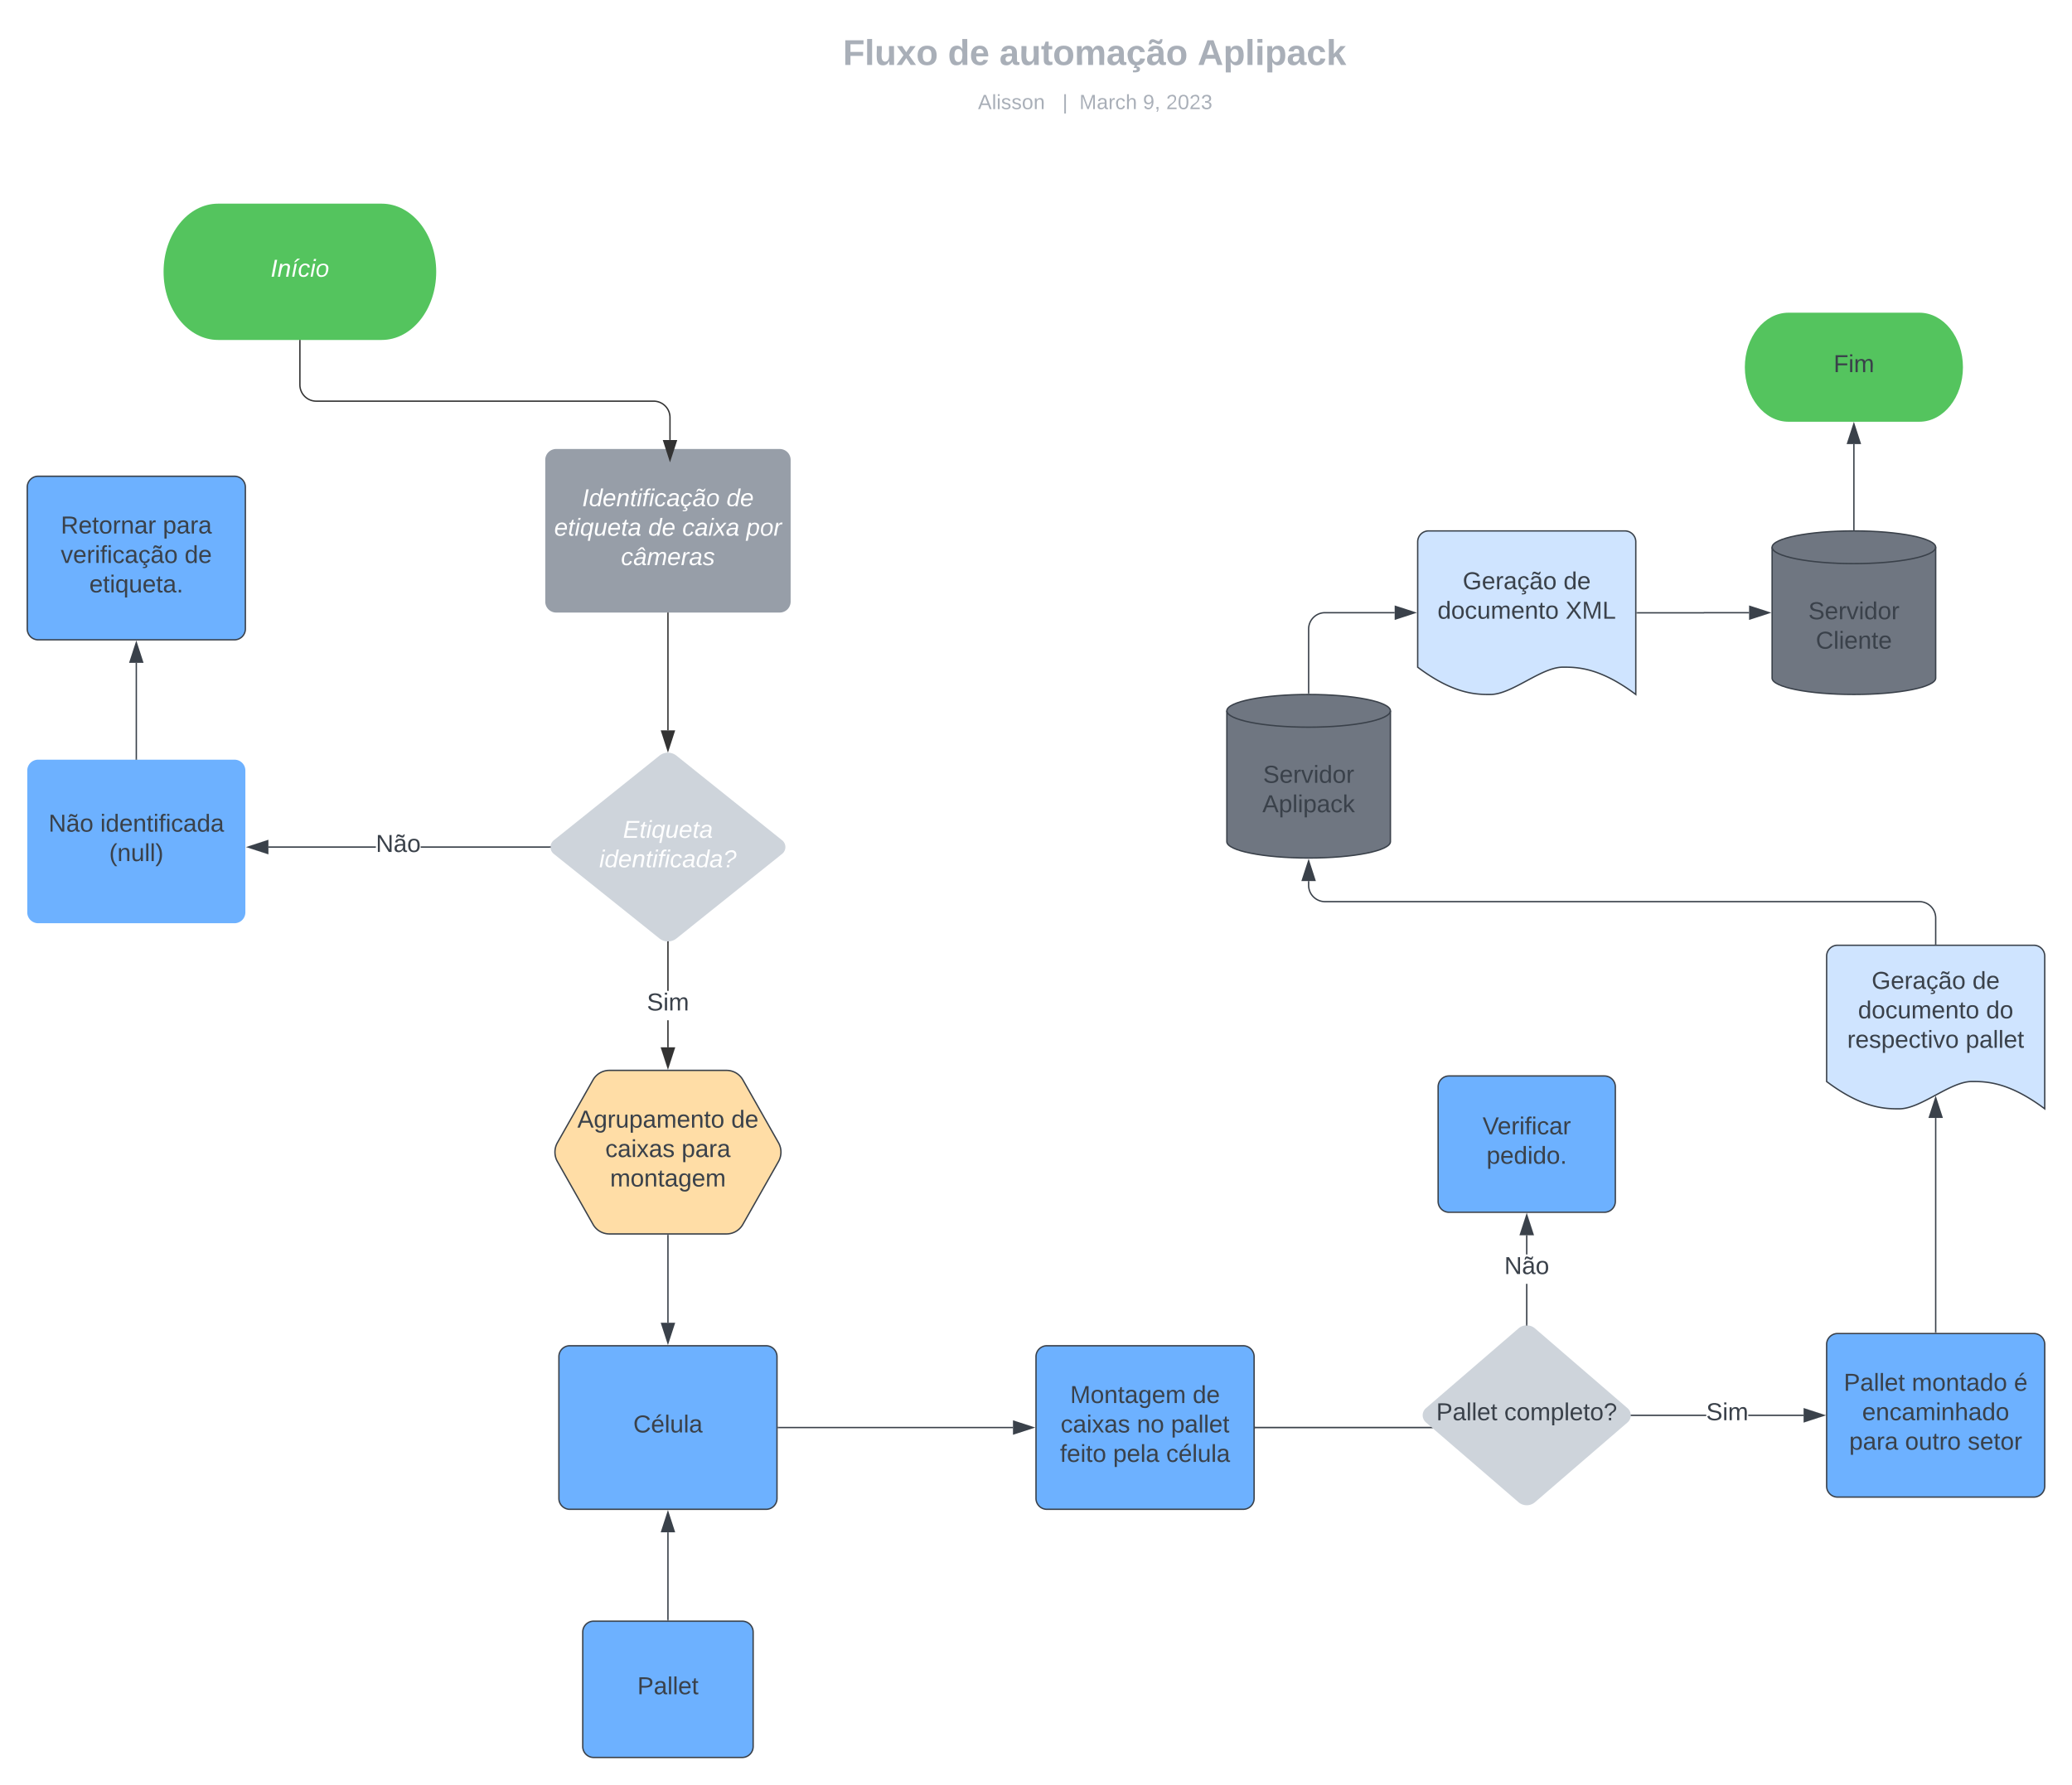 <svg xmlns="http://www.w3.org/2000/svg" xmlns:xlink="http://www.w3.org/1999/xlink" xmlns:lucid="lucid" width="1520" height="1309.42"><g transform="translate(-80 -50.578)" lucid:page-tab-id="0_0"><path d="M0 0h2572.95v1360H0z" fill="#fff"/><path d="M360 200c22.1 0 40 22.4 40 50s-17.9 50-40 50H240c-22.1 0-40-22.4-40-50s17.9-50 40-50z" stroke="#000" stroke-opacity="0" fill="#54c45e"/><use xlink:href="#a" transform="matrix(1,0,0,1,205,205) translate(73.525 48.6)"/><path d="M480 388a8 8 0 0 1 8-8h164a8 8 0 0 1 8 8v104a8 8 0 0 1-8 8H488a8 8 0 0 1-8-8z" stroke="#000" stroke-opacity="0" stroke-width="2" fill="#979ea8"/><use xlink:href="#b" transform="matrix(1,0,0,1,485,385) translate(22.05 37)"/><use xlink:href="#c" transform="matrix(1,0,0,1,485,385) translate(127.95 37)"/><use xlink:href="#d" transform="matrix(1,0,0,1,485,385) translate(1.575 58.6)"/><use xlink:href="#e" transform="matrix(1,0,0,1,485,385) translate(70.525 58.6)"/><use xlink:href="#f" transform="matrix(1,0,0,1,485,385) translate(95.525 58.6)"/><use xlink:href="#g" transform="matrix(1,0,0,1,485,385) translate(142.475 58.6)"/><use xlink:href="#h" transform="matrix(1,0,0,1,485,385) translate(50.55 80.2)"/><path d="M563.75 605a10 10 0 0 1 12.5 0l77.5 62.06a6.4 6.4 0 0 1 0 10l-77.5 62.05a10 10 0 0 1-12.5 0l-77.5-62.04a6.4 6.4 0 0 1 0-10z" stroke="#000" stroke-opacity="0" stroke-width="2" fill="#ced4db"/><use xlink:href="#i" transform="matrix(1,0,0,1,485,605) translate(52.025 60.3)"/><use xlink:href="#j" transform="matrix(1,0,0,1,485,605) translate(34.575 81.9)"/><path d="M300 300.5v32.4a12 12 0 0 0 12 12h247.5a12 12 0 0 1 12 12v16.5" stroke="#333" fill="none"/><path d="M300.5 300.5h-1v-.5h1z" stroke="#333" stroke-width=".05" fill="#333"/><path d="M571.5 388.18l-4.62-14.27h9.27z" stroke="#333" fill="#333"/><path d="M570 500.5v85.92" stroke="#333" fill="none"/><path d="M570.5 500.5h-1v-.5h1z" stroke="#333" stroke-width=".05" fill="#333"/><path d="M570 601.2l-4.63-14.28h9.26z" stroke="#333" fill="#333"/><path d="M570.5 819h-1v-19.85h1zm0-41.45h-1V741.8h1z" stroke="#333" stroke-width=".05" fill="#333"/><path d="M570 741.3l.5-.03v.55h-1v-.55z" fill="#333"/><path d="M570 741.28l.52-.03v.6h-1.04v-.6zm-.48.5h.96v-.48l-.48.03-.48-.03z" stroke="#333" stroke-width=".05" fill="#333"/><path d="M570 833.77l-4.63-14.27h9.26z" fill="#333"/><path d="M570 835.4l-5.32-16.4h10.64zm-3.95-15.4l3.95 12.15 3.95-12.15z" stroke="#333" stroke-width=".05" fill="#333"/><use xlink:href="#k" transform="matrix(1,0,0,1,554.55,777.546) translate(0.005 14.4)"/><path d="M453.15 78.58a8 8 0 0 1 8-8h836.75a8 8 0 0 1 8 8v25.15a8 8 0 0 1-8 8H461.15a8 8 0 0 1-8-8z" stroke="#000" stroke-opacity="0" stroke-width="2" fill="#fff" fill-opacity="0"/><use xlink:href="#l" transform="matrix(1,0,0,1,457.147,74.578) translate(241.198 23.658)"/><use xlink:href="#m" transform="matrix(1,0,0,1,457.147,74.578) translate(318.19 23.658)"/><use xlink:href="#n" transform="matrix(1,0,0,1,457.147,74.578) translate(355.993 23.658)"/><use xlink:href="#o" transform="matrix(1,0,0,1,457.147,74.578) translate(501.381 23.658)"/><path d="M453.15 119.73a8 8 0 0 1 8-8h837.7a8 8 0 0 1 8 8v2.85a8 8 0 0 1-8 8h-837.7a8 8 0 0 1-8-8z" stroke="#000" stroke-opacity="0" stroke-width="2" fill="#fff" fill-opacity="0"/><use xlink:href="#p" transform="matrix(1,0,0,1,457.147,115.733) translate(340.29 14.917)"/><use xlink:href="#q" transform="matrix(1,0,0,1,457.147,115.733) translate(402.24 14.917)"/><use xlink:href="#r" transform="matrix(1,0,0,1,457.147,115.733) translate(414.689 14.917)"/><use xlink:href="#s" transform="matrix(1,0,0,1,457.147,115.733) translate(461.343 14.917)"/><use xlink:href="#t" transform="matrix(1,0,0,1,457.147,115.733) translate(478.339 14.917)"/><path d="M355.7 672.56H276.9v-1h78.8zm127.64 0h-94.7v-1h94.7z" stroke="#3a414a" stroke-width=".05" fill="#3a414a"/><path d="M483.84 672.06l.05.5h-.57v-1h.56z" fill="#3a414a"/><path d="M483.87 672.06l.05.52h-.62v-1.05h.62zm-.5-.48v.95h.5l-.05-.47.04-.48z" stroke="#3a414a" stroke-width=".05" fill="#3a414a"/><path d="M276.4 676.7l-14.28-4.64 14.26-4.64z" fill="#3a414a"/><path d="M276.9 677.38l-16.4-5.32 16.38-5.33zm-13.16-5.32l12.14 3.94v-7.9z" stroke="#3a414a" stroke-width=".05" fill="#3a414a"/><use xlink:href="#u" transform="matrix(1,0,0,1,355.697,661.257) translate(0.005 14.4)"/><path d="M100 615.94a8 8 0 0 1 8-8h144a8 8 0 0 1 8 8v104a8 8 0 0 1-8 8H108a8 8 0 0 1-8-8z" stroke="#000" stroke-opacity="0" stroke-width="2" fill="#6db1ff"/><use xlink:href="#v" transform="matrix(1,0,0,1,112,619.943) translate(3.6 40.8)"/><use xlink:href="#w" transform="matrix(1,0,0,1,112,619.943) translate(41.55 40.8)"/><use xlink:href="#x" transform="matrix(1,0,0,1,112,619.943) translate(48.1 62.4)"/><path d="M515.06 842.85A13.73 13.73 0 0 1 527 835.9h86a13.73 13.73 0 0 1 11.94 6.95l26.12 46.07a14.12 14.12 0 0 1 0 13.93l-26.12 46.07A13.73 13.73 0 0 1 613 955.9h-86a13.73 13.73 0 0 1-11.94-6.98l-26.12-46.07a14.12 14.12 0 0 1 0-13.93z" stroke="#3a414a" fill="#ffdda6"/><use xlink:href="#y" transform="matrix(1,0,0,1,490,840.886) translate(13.55 37)"/><use xlink:href="#z" transform="matrix(1,0,0,1,490,840.886) translate(126.45 37)"/><use xlink:href="#A" transform="matrix(1,0,0,1,490,840.886) translate(34.05 58.6)"/><use xlink:href="#B" transform="matrix(1,0,0,1,490,840.886) translate(90 58.6)"/><use xlink:href="#C" transform="matrix(1,0,0,1,490,840.886) translate(37.55 80.2)"/><path d="M570 956.9v64.16" stroke="#3a414a" fill="none"/><path d="M570.5 956.9h-1v-.5h1z" stroke="#3a414a" stroke-width=".05" fill="#3a414a"/><path d="M570 1035.83l-4.63-14.27h9.26z" stroke="#3a414a" fill="#3a414a"/><path d="M490 1045.94a8 8 0 0 1 8-8h144a8 8 0 0 1 8 8v104a8 8 0 0 1-8 8H498a8 8 0 0 1-8-8z" stroke="#3a414a" fill="#6db1ff"/><use xlink:href="#D" transform="matrix(1,0,0,1,502,1049.943) translate(42.575 51.6)"/><path d="M651 1097.94h172.12" stroke="#3a414a" fill="none"/><path d="M651 1098.44h-.5v-1h.5z" stroke="#3a414a" stroke-width=".05" fill="#3a414a"/><path d="M837.88 1097.94l-14.26 4.64v-9.27z" stroke="#3a414a" fill="#3a414a"/><path d="M840 1045.94a8 8 0 0 1 8-8h144a8 8 0 0 1 8 8v104a8 8 0 0 1-8 8H848a8 8 0 0 1-8-8z" stroke="#3a414a" fill="#6db1ff"/><use xlink:href="#E" transform="matrix(1,0,0,1,852,1049.943) translate(13.05 30)"/><use xlink:href="#z" transform="matrix(1,0,0,1,852,1049.943) translate(102.95 30)"/><use xlink:href="#A" transform="matrix(1,0,0,1,852,1049.943) translate(6.075 51.6)"/><use xlink:href="#F" transform="matrix(1,0,0,1,852,1049.943) translate(62.025 51.6)"/><use xlink:href="#G" transform="matrix(1,0,0,1,852,1049.943) translate(87.025 51.6)"/><use xlink:href="#H" transform="matrix(1,0,0,1,852,1049.943) translate(5.6 73.2)"/><use xlink:href="#I" transform="matrix(1,0,0,1,852,1049.943) translate(44.55 73.2)"/><use xlink:href="#J" transform="matrix(1,0,0,1,852,1049.943) translate(83.5 73.2)"/><path d="M507.5 1248a8 8 0 0 1 8-8h109a8 8 0 0 1 8 8v84a8 8 0 0 1-8 8h-109a8 8 0 0 1-8-8z" stroke="#3a414a" fill="#6db1ff"/><use xlink:href="#K" transform="matrix(1,0,0,1,519.5,1252) translate(28.05 41.6)"/><path d="M570 1239v-64.17" stroke="#3a414a" fill="none"/><path d="M570.5 1239.5h-1v-.5h1z" stroke="#3a414a" stroke-width=".05" fill="#3a414a"/><path d="M570 1160.06l4.63 14.27h-9.26z" stroke="#3a414a" fill="#3a414a"/><path d="M1420 752.1a8 8 0 0 1 8-8h144a8 8 0 0 1 8 8v112c-26.72-20.03-43.36-20.03-53.44-20.03-16 0-37.28 20.04-53.28 20.04-9.92 0-26.72 0-53.28-20.03z" stroke="#3a414a" fill="#cfe4ff"/><use xlink:href="#L" transform="matrix(1,0,0,1,1425,749.114) translate(28.025 27)"/><use xlink:href="#z" transform="matrix(1,0,0,1,1425,749.114) translate(101.975 27)"/><use xlink:href="#M" transform="matrix(1,0,0,1,1425,749.114) translate(18.025 48.6)"/><use xlink:href="#N" transform="matrix(1,0,0,1,1425,749.114) translate(111.975 48.6)"/><use xlink:href="#O" transform="matrix(1,0,0,1,1425,749.114) translate(10.1 70.2)"/><use xlink:href="#P" transform="matrix(1,0,0,1,1425,749.114) translate(97 70.2)"/><path d="M1100 668.1c0 6.63-26.86 12-60 12s-60-5.37-60-12v-96c0-6.62 26.86-12 60-12s60 5.38 60 12z" stroke="#3a414a" fill="#6f7681"/><path d="M1100 572.1c0 6.63-26.86 12-60 12s-60-5.37-60-12" stroke="#3a414a" fill="none"/><use xlink:href="#Q" transform="matrix(1,0,0,1,985,589.107) translate(21.575 35.8)"/><use xlink:href="#R" transform="matrix(1,0,0,1,985,589.107) translate(21.05 57.4)"/><path d="M1500 743.1v-19a12 12 0 0 0-12-12h-436a12 12 0 0 1-12-12V697" stroke="#3a414a" fill="none"/><path d="M1500.5 743.6h-1v-.5h1z" stroke="#3a414a" stroke-width=".05" fill="#3a414a"/><path d="M1040 682.23l4.63 14.26h-9.27z" stroke="#3a414a" fill="#3a414a"/><path d="M1488 280c17.67 0 32 17.9 32 40s-14.33 40-32 40h-96c-17.67 0-32-17.9-32-40s14.33-40 32-40z" stroke="#000" stroke-opacity="0" fill="#54c45e"/><use xlink:href="#S" transform="matrix(1,0,0,1,1365,285) translate(60.075 38.6)"/><path d="M180 607.44v-70.56" stroke="#3a414a" fill="none"/><path d="M180.5 607.94h-1v-.5h1z" stroke="#3a414a" stroke-width=".05" fill="#3a414a"/><path d="M180 522.12l4.63 14.26h-9.26z" stroke="#3a414a" fill="#3a414a"/><path d="M100 408a8 8 0 0 1 8-8h144a8 8 0 0 1 8 8v104a8 8 0 0 1-8 8H108a8 8 0 0 1-8-8z" stroke="#3a414a" fill="#6db1ff"/><use xlink:href="#T" transform="matrix(1,0,0,1,112,412) translate(12.6 30)"/><use xlink:href="#B" transform="matrix(1,0,0,1,112,412) translate(87.45 30)"/><use xlink:href="#U" transform="matrix(1,0,0,1,112,412) translate(12.575 51.6)"/><use xlink:href="#z" transform="matrix(1,0,0,1,112,412) translate(103.425 51.6)"/><use xlink:href="#V" transform="matrix(1,0,0,1,112,412) translate(33.525 73.2)"/><path d="M1420 1036.97a8 8 0 0 1 8-8h144a8 8 0 0 1 8 8v104a8 8 0 0 1-8 8h-144a8 8 0 0 1-8-8z" stroke="#3a414a" fill="#6db1ff"/><g><use xlink:href="#W" transform="matrix(1,0,0,1,1432,1040.971) translate(0.575 30)"/><use xlink:href="#X" transform="matrix(1,0,0,1,1432,1040.971) translate(50.475 30)"/><use xlink:href="#Y" transform="matrix(1,0,0,1,1432,1040.971) translate(125.425 30)"/><use xlink:href="#Z" transform="matrix(1,0,0,1,1432,1040.971) translate(14.05 51.6)"/><use xlink:href="#aa" transform="matrix(1,0,0,1,1432,1040.971) translate(4.575 73.2)"/><use xlink:href="#ab" transform="matrix(1,0,0,1,1432,1040.971) translate(45.525 73.2)"/><use xlink:href="#ac" transform="matrix(1,0,0,1,1432,1040.971) translate(91.475 73.2)"/></g><path d="M1331.65 1089.47H1214.5l-.64.05-.6.15-.58.24-.54.33-.47.4-.4.48-.33.55-.24.58-.15.6-.1 1.4-.2.77-.3.72-.4.67-.5.58-.6.5-.67.42-.72.3-.77.18-.77.06H1001v-1h204.5l.64-.05.6-.15.58-.24.54-.32.47-.4.4-.48.33-.53.24-.58.15-.62.1-1.4.2-.76.3-.73.4-.67.5-.6.6-.5.67-.42.72-.3.77-.17.77-.06h117.18zm71.47 0h-40.57v-1h40.57z" stroke="#3a414a" stroke-width=".05" fill="#3a414a"/><path d="M1001 1098.44h-.5v-1h.5z" fill="#3a414a"/><path d="M1001.04 1098.47h-.56v-1.05h.56zm-.5-1v.95h.45v-.95z" stroke="#3a414a" stroke-width=".05" fill="#3a414a"/><path d="M1417.88 1088.97l-14.26 4.64v-9.26z" fill="#3a414a"/><path d="M1419.5 1088.97l-16.38 5.33v-10.65zm-15.38 3.95l12.14-3.95-12.14-3.95z" stroke="#3a414a" stroke-width=".05" fill="#3a414a"/><g><use xlink:href="#k" transform="matrix(1,0,0,1,1331.649,1078.171) translate(0.005 14.4)"/></g><path d="M1500 1027.97V870.82" stroke="#3a414a" fill="none"/><path d="M1500.5 1028.47h-1v-.5h1z" stroke="#3a414a" stroke-width=".05" fill="#3a414a"/><path d="M1500 856.06l4.63 14.26h-9.27z" stroke="#3a414a" fill="#3a414a"/><path d="M1120 448.1a8 8 0 0 1 8-8h144a8 8 0 0 1 8 8v112c-26.72-20.03-43.36-20.03-53.44-20.03-16 0-37.28 20.04-53.28 20.04-9.92 0-26.72 0-53.28-20.03z" stroke="#3a414a" fill="#cfe4ff"/><g><use xlink:href="#L" transform="matrix(1,0,0,1,1125,445.107) translate(28.025 37.8)"/><use xlink:href="#z" transform="matrix(1,0,0,1,1125,445.107) translate(101.975 37.8)"/><use xlink:href="#M" transform="matrix(1,0,0,1,1125,445.107) translate(9.55 59.4)"/><use xlink:href="#ad" transform="matrix(1,0,0,1,1125,445.107) translate(103.5 59.4)"/></g><path d="M1040 559.1v-47a12 12 0 0 1 12-12h51.12" stroke="#3a414a" fill="none"/><path d="M1040.5 559.63l-.5-.02-.5.02v-.53h1z" stroke="#3a414a" stroke-width=".05" fill="#3a414a"/><path d="M1117.88 500.1l-14.26 4.64v-9.27z" stroke="#3a414a" fill="#3a414a"/><path d="M1281 500.2h48.95a.05.05 0 0 0 .05-.04.05.05 0 0 1 .05-.05h33.07" stroke="#3a414a" fill="none"/><path d="M1281 500.7h-.5v-1h.5z" stroke="#3a414a" stroke-width=".05" fill="#3a414a"/><path d="M1377.88 500.1l-14.26 4.64v-9.27z" stroke="#3a414a" fill="#3a414a"/><path d="M1500 548.1c0 6.63-26.86 12-60 12s-60-5.37-60-12v-96c0-6.62 26.86-12 60-12s60 5.38 60 12z" stroke="#3a414a" fill="#6f7681"/><path d="M1500 452.1c0 6.63-26.86 12-60 12s-60-5.37-60-12" stroke="#3a414a" fill="none"/><g><use xlink:href="#Q" transform="matrix(1,0,0,1,1385,469.107) translate(21.575 35.8)"/><use xlink:href="#ae" transform="matrix(1,0,0,1,1385,469.107) translate(27.075 57.4)"/></g><path d="M1440 439.1V376.4" stroke="#3a414a" fill="none"/><path d="M1440.5 439.63l-.5-.02-.5.02v-.53h1z" stroke="#3a414a" stroke-width=".05" fill="#3a414a"/><path d="M1440 361.62l4.63 14.26h-9.27z" stroke="#3a414a" fill="#3a414a"/><path d="M1193.94 1025.22a9.28 9.28 0 0 1 12.12 0l67.88 58.53a6.9 6.9 0 0 1 0 10.44l-67.88 58.52a9.28 9.28 0 0 1-12.12 0l-67.88-58.53a6.9 6.9 0 0 1 0-10.45z" stroke="#000" stroke-opacity="0" stroke-width="2" fill="#ced4db"/><g><use xlink:href="#W" transform="matrix(1,0,0,1,1125,1025) translate(8.6 67.6)"/><use xlink:href="#af" transform="matrix(1,0,0,1,1125,1025) translate(58.5 67.6)"/></g><path d="M1200.5 1022.47h-1v-29.93h1zm0-51.53h-1v-14.06h1z" stroke="#3a414a" stroke-width=".05" fill="#3a414a"/><path d="M1200.5 1023l-.5-.03-.5.04v-.54h1z" fill="#3a414a"/><path d="M1200.53 1023.03l-.53-.03-.53.03v-.6h1.06zm-1-.54v.48l.47-.03.47.03v-.5z" stroke="#3a414a" stroke-width=".05" fill="#3a414a"/><path d="M1204.63 956.38h-9.27l4.64-14.26z" fill="#3a414a"/><path d="M1205.32 956.88h-10.64l5.32-16.38zm-9.27-1h7.9l-3.95-12.14z" stroke="#3a414a" stroke-width=".05" fill="#3a414a"/><g><use xlink:href="#u" transform="matrix(1,0,0,1,1183.525,970.936) translate(0.005 14.4)"/></g><path d="M1135 848a8 8 0 0 1 8-8h114a8 8 0 0 1 8 8v84a8 8 0 0 1-8 8h-114a8 8 0 0 1-8-8z" stroke="#3a414a" fill="#6db1ff"/><g><use xlink:href="#ag" transform="matrix(1,0,0,1,1147,852) translate(20.6 30.8)"/><use xlink:href="#ah" transform="matrix(1,0,0,1,1147,852) translate(23.525 52.4)"/></g><defs><path fill="#fff" d="M14 0l48-248h34L48 0H14" id="ai"/><path fill="#fff" d="M67-158c22-48 132-52 116 29L158 0h-32l25-140c3-38-53-32-70-12C52-117 51-52 38 0H6l36-190h30" id="aj"/><path fill="#fff" d="M16 0l37-190h31L47 0H16zm30-211c10-23 31-35 45-54h38l-1 5-66 49H46" id="ak"/><path fill="#fff" d="M44-68c0 29 11 47 38 47 30 0 42-19 51-41l28 9C148-21 126 4 82 4 31 4 10-29 12-85c3-77 74-140 146-93 12 8 15 23 18 40l-31 5c-1-22-13-36-36-36-52 0-65 49-65 101" id="al"/><path fill="#fff" d="M50-231l6-30h32l-6 30H50zM6 0l37-190h31L37 0H6" id="am"/><path fill="#fff" d="M30-147c31-64 166-65 159 27C183-49 158 1 86 4 9 8 1-88 30-147zM88-20c53 0 68-48 68-100 0-31-11-51-44-50-52 1-68 46-68 97 0 32 13 53 44 53" id="an"/><g id="a"><use transform="matrix(0.05,0,0,0.05,0,0)" xlink:href="#ai"/><use transform="matrix(0.05,0,0,0.05,5,0)" xlink:href="#aj"/><use transform="matrix(0.05,0,0,0.05,15,0)" xlink:href="#ak"/><use transform="matrix(0.05,0,0,0.05,20,0)" xlink:href="#al"/><use transform="matrix(0.05,0,0,0.05,29,0)" xlink:href="#am"/><use transform="matrix(0.05,0,0,0.05,32.95,0)" xlink:href="#an"/></g><path fill="#fff" d="M133-28C103 26-5 8 13-77c13-62 24-115 90-117 29-1 46 15 56 35l19-102h32L160 0h-30zM45-64c-2 27 10 43 35 43 54-1 69-50 69-103 0-29-15-46-42-46-53-1-58 58-62 106" id="ao"/><path fill="#fff" d="M111-194c62-3 86 47 72 106H45c-7 38 6 69 45 68 27-1 43-14 53-32l24 11C152-15 129 4 87 4 38 3 12-23 12-71c0-70 32-119 99-123zm44 81c14-66-71-72-95-28-4 8-8 17-11 28h106" id="ap"/><path fill="#fff" d="M51-54c-9 22 5 41 31 30L79-1C43 14 10-4 19-52l22-115H19l5-23h22l19-43h21l-9 43h35l-4 23H73" id="aq"/><path fill="#fff" d="M76-167L44 0H12l33-167H18l4-23h27c3-47 25-81 82-69l-4 24c-35-8-44 15-46 45h37l-5 23H76" id="ar"/><path fill="#fff" d="M165-48c-4 18 1 34 23 27l-3 20c-29 8-62 0-52-35h-2C116-14 99 4 63 4 30 4 8-16 8-49c0-68 71-67 138-67 10-26 0-56-31-54-26 1-42 9-47 31l-32-5c8-67 160-71 144 15-5 28-9 54-15 81zM42-50c3 52 80 24 89-6 7-12 7-24 11-38-47 1-103-4-100 44" id="as"/><path fill="#fff" d="M44-68c0 29 11 47 38 47 30 0 42-19 51-41l28 9C148-21 126 4 82 4 31 4 10-29 12-85c3-77 74-140 146-93 12 8 15 23 18 40l-31 5c-1-22-13-36-36-36-52 0-65 49-65 101zM85 43c0-13-18-15-31-12L71 0h19L80 17c16 1 28 8 28 24 0 34-40 36-72 32l4-16c19 4 44 4 45-14" id="at"/><path fill="#fff" d="M166-48c-4 18 1 34 23 27l-3 20c-29 8-62 0-52-35h-2C117-14 100 4 64 4 31 4 9-16 9-49c0-68 71-67 138-67 10-26 0-56-31-54-26 1-42 9-47 31l-32-5c8-67 160-71 144 15-5 28-9 54-15 81zM43-50c3 52 80 24 89-6 7-12 7-24 11-38-47 1-103-4-100 44zm150-208c-8 21-15 46-44 47-22 0-30-19-50-21-14 0-21 10-25 21H58c8-21 14-47 44-47 22 0 32 18 50 21 13-1 21-10 25-21h16" id="au"/><g id="b"><use transform="matrix(0.05,0,0,0.05,0,0)" xlink:href="#ai"/><use transform="matrix(0.05,0,0,0.05,5,0)" xlink:href="#ao"/><use transform="matrix(0.05,0,0,0.05,15,0)" xlink:href="#ap"/><use transform="matrix(0.05,0,0,0.05,25,0)" xlink:href="#aj"/><use transform="matrix(0.05,0,0,0.05,35,0)" xlink:href="#aq"/><use transform="matrix(0.05,0,0,0.05,40,0)" xlink:href="#am"/><use transform="matrix(0.05,0,0,0.05,43.95,0)" xlink:href="#ar"/><use transform="matrix(0.05,0,0,0.05,48.95,0)" xlink:href="#am"/><use transform="matrix(0.05,0,0,0.05,52.9,0)" xlink:href="#al"/><use transform="matrix(0.05,0,0,0.05,61.9,0)" xlink:href="#as"/><use transform="matrix(0.05,0,0,0.05,71.9,0)" xlink:href="#at"/><use transform="matrix(0.05,0,0,0.05,80.9,0)" xlink:href="#au"/><use transform="matrix(0.05,0,0,0.05,90.9,0)" xlink:href="#an"/></g><g id="c"><use transform="matrix(0.05,0,0,0.05,0,0)" xlink:href="#ao"/><use transform="matrix(0.05,0,0,0.05,10,0)" xlink:href="#ap"/></g><path fill="#fff" d="M133-28C103 26-5 8 13-77c13-62 24-115 90-117 29-1 46 15 56 35 2-12 6-24 8-34h31L144 75h-31zM45-64c-2 27 10 43 35 43 54-1 69-50 69-103 0-29-15-46-42-46-53-1-58 58-62 106" id="av"/><path fill="#fff" d="M67 3c-93-2-31-127-26-193h32L48-50c-3 39 53 32 70 12 30-34 30-101 43-152h32L157 0h-30c1-10 6-24 4-33-14 20-29 37-64 36" id="aw"/><g id="d"><use transform="matrix(0.05,0,0,0.05,0,0)" xlink:href="#ap"/><use transform="matrix(0.05,0,0,0.05,10,0)" xlink:href="#aq"/><use transform="matrix(0.05,0,0,0.05,15,0)" xlink:href="#am"/><use transform="matrix(0.05,0,0,0.05,18.95,0)" xlink:href="#av"/><use transform="matrix(0.05,0,0,0.05,28.95,0)" xlink:href="#aw"/><use transform="matrix(0.05,0,0,0.05,38.95,0)" xlink:href="#ap"/><use transform="matrix(0.05,0,0,0.05,48.95,0)" xlink:href="#aq"/><use transform="matrix(0.05,0,0,0.05,53.95,0)" xlink:href="#as"/></g><g id="e"><use transform="matrix(0.05,0,0,0.05,0,0)" xlink:href="#ao"/><use transform="matrix(0.05,0,0,0.05,10,0)" xlink:href="#ap"/></g><path fill="#fff" d="M124 0L87-78 21 0h-35l86-98-46-92h33l34 74 61-74h37l-83 92 50 98h-34" id="ax"/><g id="f"><use transform="matrix(0.05,0,0,0.05,0,0)" xlink:href="#al"/><use transform="matrix(0.05,0,0,0.05,9,0)" xlink:href="#as"/><use transform="matrix(0.05,0,0,0.05,19,0)" xlink:href="#am"/><use transform="matrix(0.05,0,0,0.05,22.95,0)" xlink:href="#ax"/><use transform="matrix(0.05,0,0,0.05,31.95,0)" xlink:href="#as"/></g><path fill="#fff" d="M67-162c32-53 139-36 121 50C175-51 163 2 97 4 68 4 52-11 42-31 38 6 28 39 22 75H-9l50-265h29c-1 10 0 20-3 28zm89 36c0-26-10-43-35-43-54 0-67 50-69 103-1 29 14 45 42 46 53 0 62-58 62-106" id="ay"/><path fill="#fff" d="M66-151c12-25 30-51 66-40l-6 26C45-176 58-65 38 0H6l36-190h30" id="az"/><g id="g"><use transform="matrix(0.05,0,0,0.05,0,0)" xlink:href="#ay"/><use transform="matrix(0.05,0,0,0.05,10,0)" xlink:href="#an"/><use transform="matrix(0.05,0,0,0.05,20,0)" xlink:href="#az"/></g><path fill="#fff" d="M166-48c-4 18 1 34 23 27l-3 20c-29 8-62 0-52-35h-2C117-14 100 4 64 4 31 4 9-16 9-49c0-68 71-67 138-67 10-26 0-56-31-54-26 1-42 9-47 31l-32-5c8-67 160-71 144 15-5 28-9 54-15 81zM43-50c3 52 80 24 89-6 7-12 7-24 11-38-47 1-103-4-100 44zm104-212c9 18 24 30 30 51-29 2-32-20-49-30-22 10-32 32-67 30v-4l51-47h35" id="aA"/><path fill="#fff" d="M248-111c6-24 9-61-24-58-72 9-57 108-77 169h-31l26-142c3-37-50-30-64-10C52-115 50-51 37 0H6l36-190h30c-1 10-6 24-4 32 13-43 101-52 105 5 13-22 29-41 61-41 90 0 28 129 23 194h-31" id="aB"/><path fill="#fff" d="M55-144c13 50 104 24 104 88C159 21 15 23 1-39l26-10c6 40 102 42 102-4-13-50-104-23-104-87 0-71 143-71 148-8l-29 4c-5-35-85-37-89 0" id="aC"/><g id="h"><use transform="matrix(0.05,0,0,0.05,0,0)" xlink:href="#al"/><use transform="matrix(0.05,0,0,0.05,9,0)" xlink:href="#aA"/><use transform="matrix(0.05,0,0,0.05,19,0)" xlink:href="#aB"/><use transform="matrix(0.05,0,0,0.05,33.95,0)" xlink:href="#ap"/><use transform="matrix(0.05,0,0,0.05,43.95,0)" xlink:href="#az"/><use transform="matrix(0.05,0,0,0.05,49.9,0)" xlink:href="#as"/><use transform="matrix(0.05,0,0,0.05,59.9,0)" xlink:href="#aC"/></g><path fill="#fff" d="M11 0l48-248h184l-5 28H87l-15 79h140l-5 27H67L50-27h158l-5 27H11" id="aD"/><g id="i"><use transform="matrix(0.05,0,0,0.05,0,0)" xlink:href="#aD"/><use transform="matrix(0.05,0,0,0.05,12,0)" xlink:href="#aq"/><use transform="matrix(0.05,0,0,0.05,17,0)" xlink:href="#am"/><use transform="matrix(0.05,0,0,0.05,20.95,0)" xlink:href="#av"/><use transform="matrix(0.05,0,0,0.05,30.95,0)" xlink:href="#aw"/><use transform="matrix(0.05,0,0,0.05,40.95,0)" xlink:href="#ap"/><use transform="matrix(0.05,0,0,0.05,50.95,0)" xlink:href="#aq"/><use transform="matrix(0.05,0,0,0.05,55.95,0)" xlink:href="#as"/></g><path fill="#fff" d="M28-184c13-41 42-62 95-67 81-7 97 95 38 128-25 14-56 24-63 57H67c6-67 99-52 99-119 0-27-20-37-46-38-33 0-55 19-63 46zM53 0l6-35h35L87 0H53" id="aE"/><g id="j"><use transform="matrix(0.05,0,0,0.05,0,0)" xlink:href="#am"/><use transform="matrix(0.05,0,0,0.05,3.95,0)" xlink:href="#ao"/><use transform="matrix(0.05,0,0,0.05,13.95,0)" xlink:href="#ap"/><use transform="matrix(0.05,0,0,0.05,23.95,0)" xlink:href="#aj"/><use transform="matrix(0.05,0,0,0.05,33.95,0)" xlink:href="#aq"/><use transform="matrix(0.05,0,0,0.05,38.95,0)" xlink:href="#am"/><use transform="matrix(0.05,0,0,0.05,42.9,0)" xlink:href="#ar"/><use transform="matrix(0.05,0,0,0.05,47.9,0)" xlink:href="#am"/><use transform="matrix(0.05,0,0,0.05,51.85,0)" xlink:href="#al"/><use transform="matrix(0.05,0,0,0.05,60.85,0)" xlink:href="#as"/><use transform="matrix(0.05,0,0,0.05,70.85,0)" xlink:href="#ao"/><use transform="matrix(0.05,0,0,0.05,80.85,0)" xlink:href="#as"/><use transform="matrix(0.05,0,0,0.05,90.85,0)" xlink:href="#aE"/></g><path fill="#3a414a" d="M185-189c-5-48-123-54-124 2 14 75 158 14 163 119 3 78-121 87-175 55-17-10-28-26-33-46l33-7c5 56 141 63 141-1 0-78-155-14-162-118-5-82 145-84 179-34 5 7 8 16 11 25" id="aF"/><path fill="#3a414a" d="M24-231v-30h32v30H24zM24 0v-190h32V0H24" id="aG"/><path fill="#3a414a" d="M210-169c-67 3-38 105-44 169h-31v-121c0-29-5-50-35-48C34-165 62-65 56 0H25l-1-190h30c1 10-1 24 2 32 10-44 99-50 107 0 11-21 27-35 58-36 85-2 47 119 55 194h-31v-121c0-29-5-49-35-48" id="aH"/><g id="k"><use transform="matrix(0.05,0,0,0.05,0,0)" xlink:href="#aF"/><use transform="matrix(0.05,0,0,0.05,12,0)" xlink:href="#aG"/><use transform="matrix(0.05,0,0,0.05,15.95,0)" xlink:href="#aH"/></g><path fill="#a9afb8" d="M76-208v77h127v40H76V0H24v-248h183v40H76" id="aI"/><path fill="#a9afb8" d="M25 0v-261h50V0H25" id="aJ"/><path fill="#a9afb8" d="M85 4C-2 5 27-109 22-190h50c7 57-23 150 33 157 60-5 35-97 40-157h50l1 190h-47c-2-12 1-28-3-38-12 25-28 42-61 42" id="aK"/><path fill="#a9afb8" d="M144 0l-44-69L55 0H2l70-98-66-92h53l41 62 40-62h54l-67 91 71 99h-54" id="aL"/><path fill="#a9afb8" d="M110-194c64 0 96 36 96 99 0 64-35 99-97 99-61 0-95-36-95-99 0-62 34-99 96-99zm-1 164c35 0 45-28 45-65 0-40-10-65-43-65-34 0-45 26-45 65 0 36 10 65 43 65" id="aM"/><g id="l"><use transform="matrix(0.073,0,0,0.073,0,0)" xlink:href="#aI"/><use transform="matrix(0.073,0,0,0.073,15.952,0)" xlink:href="#aJ"/><use transform="matrix(0.073,0,0,0.073,23.236,0)" xlink:href="#aK"/><use transform="matrix(0.073,0,0,0.073,39.188,0)" xlink:href="#aL"/><use transform="matrix(0.073,0,0,0.073,53.756,0)" xlink:href="#aM"/></g><path fill="#a9afb8" d="M88-194c31-1 46 15 58 34l-1-101h50l1 261h-48c-2-10 0-23-3-31C134-8 116 4 84 4 32 4 16-41 15-95c0-56 19-97 73-99zm17 164c33 0 40-30 41-66 1-37-9-64-41-64s-38 30-39 65c0 43 13 65 39 65" id="aN"/><path fill="#a9afb8" d="M185-48c-13 30-37 53-82 52C43 2 14-33 14-96s30-98 90-98c62 0 83 45 84 108H66c0 31 8 55 39 56 18 0 30-7 34-22zm-45-69c5-46-57-63-70-21-2 6-4 13-4 21h74" id="aO"/><g id="m"><use transform="matrix(0.073,0,0,0.073,0,0)" xlink:href="#aN"/><use transform="matrix(0.073,0,0,0.073,15.952,0)" xlink:href="#aO"/></g><path fill="#a9afb8" d="M133-34C117-15 103 5 69 4 32 3 11-16 11-54c-1-60 55-63 116-61 1-26-3-47-28-47-18 1-26 9-28 27l-52-2c7-38 36-58 82-57s74 22 75 68l1 82c-1 14 12 18 25 15v27c-30 8-71 5-69-32zm-48 3c29 0 43-24 42-57-32 0-66-3-65 30 0 17 8 27 23 27" id="aP"/><path fill="#a9afb8" d="M115-3C79 11 28 4 28-45v-112H4v-33h27l15-45h31v45h36v33H77v99c-1 23 16 31 38 25v30" id="aQ"/><path fill="#a9afb8" d="M220-157c-53 9-28 100-34 157h-49v-107c1-27-5-49-29-50C55-147 81-57 75 0H25l-1-190h47c2 12-1 28 3 38 10-53 101-56 108 0 13-22 24-43 59-42 82 1 51 116 57 194h-49v-107c-1-25-5-48-29-50" id="aR"/><path fill="#a9afb8" d="M190-63c-7 42-38 67-86 67-59 0-84-38-90-98-12-110 154-137 174-36l-49 2c-2-19-15-32-35-32-30 0-35 28-38 64-6 74 65 87 74 30zm-84 77c20 1 33 9 33 27 0 32-36 36-71 33V53c15 1 39 4 39-11 0-13-16-12-31-12L87 0h25" id="aS"/><path fill="#a9afb8" d="M132-34C116-15 102 5 68 4 31 3 10-16 10-54c-1-60 55-63 116-61 1-26-3-47-28-47-18 1-26 9-28 27l-52-2c7-38 36-58 82-57s74 22 75 68l1 82c-1 14 12 18 25 15v27c-30 8-71 5-69-32zm-48 3c29 0 43-24 42-57-32 0-66-3-65 30 0 17 8 27 23 27zm82-228c-2 27-9 52-40 51-27-1-66-46-73 0H29c0-29 9-51 39-51 28 0 66 44 74 0h24" id="aT"/><g id="n"><use transform="matrix(0.073,0,0,0.073,0,0)" xlink:href="#aP"/><use transform="matrix(0.073,0,0,0.073,14.568,0)" xlink:href="#aK"/><use transform="matrix(0.073,0,0,0.073,30.52,0)" xlink:href="#aQ"/><use transform="matrix(0.073,0,0,0.073,39.188,0)" xlink:href="#aM"/><use transform="matrix(0.073,0,0,0.073,55.14,0)" xlink:href="#aR"/><use transform="matrix(0.073,0,0,0.073,78.448,0)" xlink:href="#aP"/><use transform="matrix(0.073,0,0,0.073,93.016,0)" xlink:href="#aS"/><use transform="matrix(0.073,0,0,0.073,107.584,0)" xlink:href="#aT"/><use transform="matrix(0.073,0,0,0.073,122.152,0)" xlink:href="#aM"/></g><path fill="#a9afb8" d="M199 0l-22-63H83L61 0H9l90-248h61L250 0h-51zm-33-102l-36-108c-10 38-24 72-36 108h72" id="aU"/><path fill="#a9afb8" d="M135-194c53 0 70 44 70 98 0 56-19 98-73 100-31 1-45-17-59-34 3 33 2 69 2 105H25l-1-265h48c2 10 0 23 3 31 11-24 29-35 60-35zM114-30c33 0 39-31 40-66 0-38-9-64-40-64-56 0-55 130 0 130" id="aV"/><path fill="#a9afb8" d="M25-224v-37h50v37H25zM25 0v-190h50V0H25" id="aW"/><path fill="#a9afb8" d="M190-63c-7 42-38 67-86 67-59 0-84-38-90-98-12-110 154-137 174-36l-49 2c-2-19-15-32-35-32-30 0-35 28-38 64-6 74 65 87 74 30" id="aX"/><path fill="#a9afb8" d="M147 0L96-86 75-71V0H25v-261h50v150l67-79h53l-66 74L201 0h-54" id="aY"/><g id="o"><use transform="matrix(0.073,0,0,0.073,0,0)" xlink:href="#aU"/><use transform="matrix(0.073,0,0,0.073,18.865,0)" xlink:href="#aV"/><use transform="matrix(0.073,0,0,0.073,34.817,0)" xlink:href="#aJ"/><use transform="matrix(0.073,0,0,0.073,42.101,0)" xlink:href="#aW"/><use transform="matrix(0.073,0,0,0.073,49.385,0)" xlink:href="#aV"/><use transform="matrix(0.073,0,0,0.073,65.337,0)" xlink:href="#aP"/><use transform="matrix(0.073,0,0,0.073,79.905,0)" xlink:href="#aX"/><use transform="matrix(0.073,0,0,0.073,94.473,0)" xlink:href="#aY"/></g><path fill="#a9afb8" d="M205 0l-28-72H64L36 0H1l101-248h38L239 0h-34zm-38-99l-47-123c-12 45-31 82-46 123h93" id="aZ"/><path fill="#a9afb8" d="M24 0v-261h32V0H24" id="ba"/><path fill="#a9afb8" d="M24-231v-30h32v30H24zM24 0v-190h32V0H24" id="bb"/><path fill="#a9afb8" d="M135-143c-3-34-86-38-87 0 15 53 115 12 119 90S17 21 10-45l28-5c4 36 97 45 98 0-10-56-113-15-118-90-4-57 82-63 122-42 12 7 21 19 24 35" id="bc"/><path fill="#a9afb8" d="M100-194c62-1 85 37 85 99 1 63-27 99-86 99S16-35 15-95c0-66 28-99 85-99zM99-20c44 1 53-31 53-75 0-43-8-75-51-75s-53 32-53 75 10 74 51 75" id="bd"/><path fill="#a9afb8" d="M117-194c89-4 53 116 60 194h-32v-121c0-31-8-49-39-48C34-167 62-67 57 0H25l-1-190h30c1 10-1 24 2 32 11-22 29-35 61-36" id="be"/><g id="p"><use transform="matrix(0.042,0,0,0.042,0,0)" xlink:href="#aZ"/><use transform="matrix(0.042,0,0,0.042,10.198,0)" xlink:href="#ba"/><use transform="matrix(0.042,0,0,0.042,13.554,0)" xlink:href="#bb"/><use transform="matrix(0.042,0,0,0.042,16.911,0)" xlink:href="#bc"/><use transform="matrix(0.042,0,0,0.042,24.559,0)" xlink:href="#bc"/><use transform="matrix(0.042,0,0,0.042,32.207,0)" xlink:href="#bd"/><use transform="matrix(0.042,0,0,0.042,40.705,0)" xlink:href="#be"/></g><path fill="#a9afb8" d="M32 76v-337h29V76H32" id="bf"/><use transform="matrix(0.042,0,0,0.042,0,0)" xlink:href="#bf" id="q"/><path fill="#a9afb8" d="M240 0l2-218c-23 76-54 145-80 218h-23L58-218 59 0H30v-248h44l77 211c21-75 51-140 76-211h43V0h-30" id="bg"/><path fill="#a9afb8" d="M141-36C126-15 110 5 73 4 37 3 15-17 15-53c-1-64 63-63 125-63 3-35-9-54-41-54-24 1-41 7-42 31l-33-3c5-37 33-52 76-52 45 0 72 20 72 64v82c-1 20 7 32 28 27v20c-31 9-61-2-59-35zM48-53c0 20 12 33 32 33 41-3 63-29 60-74-43 2-92-5-92 41" id="bh"/><path fill="#a9afb8" d="M114-163C36-179 61-72 57 0H25l-1-190h30c1 12-1 29 2 39 6-27 23-49 58-41v29" id="bi"/><path fill="#a9afb8" d="M96-169c-40 0-48 33-48 73s9 75 48 75c24 0 41-14 43-38l32 2c-6 37-31 61-74 61-59 0-76-41-82-99-10-93 101-131 147-64 4 7 5 14 7 22l-32 3c-4-21-16-35-41-35" id="bj"/><path fill="#a9afb8" d="M106-169C34-169 62-67 57 0H25v-261h32l-1 103c12-21 28-36 61-36 89 0 53 116 60 194h-32v-121c2-32-8-49-39-48" id="bk"/><g id="r"><use transform="matrix(0.042,0,0,0.042,0,0)" xlink:href="#bg"/><use transform="matrix(0.042,0,0,0.042,12.704,0)" xlink:href="#bh"/><use transform="matrix(0.042,0,0,0.042,21.202,0)" xlink:href="#bi"/><use transform="matrix(0.042,0,0,0.042,26.259,0)" xlink:href="#bj"/><use transform="matrix(0.042,0,0,0.042,33.907,0)" xlink:href="#bk"/></g><path fill="#a9afb8" d="M99-251c64 0 84 50 84 122C183-37 130 33 47-8c-14-7-20-23-25-40l30-5c6 39 69 39 84 7 9-19 16-44 16-74-10 22-31 35-62 35-49 0-73-33-73-83 0-54 28-83 82-83zm-1 141c31-1 51-18 51-49 0-36-14-67-51-67-34 0-49 23-49 58 0 34 15 58 49 58" id="bl"/><path fill="#a9afb8" d="M68-38c1 34 0 65-14 84H32c9-13 17-26 17-46H33v-38h35" id="bm"/><g id="s"><use transform="matrix(0.042,0,0,0.042,0,0)" xlink:href="#bl"/><use transform="matrix(0.042,0,0,0.042,8.498,0)" xlink:href="#bm"/></g><path fill="#a9afb8" d="M101-251c82-7 93 87 43 132L82-64C71-53 59-42 53-27h129V0H18c2-99 128-94 128-182 0-28-16-43-45-43s-46 15-49 41l-32-3c6-41 34-60 81-64" id="bn"/><path fill="#a9afb8" d="M101-251c68 0 85 55 85 127S166 4 100 4C33 4 14-52 14-124c0-73 17-127 87-127zm-1 229c47 0 54-49 54-102s-4-102-53-102c-51 0-55 48-55 102 0 53 5 102 54 102" id="bo"/><path fill="#a9afb8" d="M126-127c33 6 58 20 58 59 0 88-139 92-164 29-3-8-5-16-6-25l32-3c6 27 21 44 54 44 32 0 52-15 52-46 0-38-36-46-79-43v-28c39 1 72-4 72-42 0-27-17-43-46-43-28 0-47 15-49 41l-32-3c6-42 35-63 81-64 48-1 79 21 79 65 0 36-21 52-52 59" id="bp"/><g id="t"><use transform="matrix(0.042,0,0,0.042,0,0)" xlink:href="#bn"/><use transform="matrix(0.042,0,0,0.042,8.498,0)" xlink:href="#bo"/><use transform="matrix(0.042,0,0,0.042,16.996,0)" xlink:href="#bn"/><use transform="matrix(0.042,0,0,0.042,25.494,0)" xlink:href="#bp"/></g><path fill="#3a414a" d="M190 0L58-211 59 0H30v-248h39L202-35l-2-213h31V0h-41" id="bq"/><path fill="#3a414a" d="M141-36C126-15 110 5 73 4 37 3 15-17 15-53c-1-64 63-63 125-63 3-35-9-54-41-54-24 1-41 7-42 31l-33-3c5-37 33-52 76-52 45 0 72 20 72 64v82c-1 20 7 32 28 27v20c-31 9-61-2-59-35zM48-53c0 20 12 33 32 33 41-3 63-29 60-74-43 2-92-5-92 41zm117-205c-3 23-9 48-36 47-26-1-65-44-74 0H39c4-23 8-48 36-47s64 44 74 0h16" id="br"/><path fill="#3a414a" d="M100-194c62-1 85 37 85 99 1 63-27 99-86 99S16-35 15-95c0-66 28-99 85-99zM99-20c44 1 53-31 53-75 0-43-8-75-51-75s-53 32-53 75 10 74 51 75" id="bs"/><g id="u"><use transform="matrix(0.05,0,0,0.05,0,0)" xlink:href="#bq"/><use transform="matrix(0.05,0,0,0.05,12.95,0)" xlink:href="#br"/><use transform="matrix(0.05,0,0,0.05,22.95,0)" xlink:href="#bs"/></g><g id="v"><use transform="matrix(0.05,0,0,0.05,0,0)" xlink:href="#bq"/><use transform="matrix(0.05,0,0,0.05,12.95,0)" xlink:href="#br"/><use transform="matrix(0.05,0,0,0.05,22.95,0)" xlink:href="#bs"/></g><path fill="#3a414a" d="M85-194c31 0 48 13 60 33l-1-100h32l1 261h-30c-2-10 0-23-3-31C134-8 116 4 85 4 32 4 16-35 15-94c0-66 23-100 70-100zm9 24c-40 0-46 34-46 75 0 40 6 74 45 74 42 0 51-32 51-76 0-42-9-74-50-73" id="bt"/><path fill="#3a414a" d="M100-194c63 0 86 42 84 106H49c0 40 14 67 53 68 26 1 43-12 49-29l28 8c-11 28-37 45-77 45C44 4 14-33 15-96c1-61 26-98 85-98zm52 81c6-60-76-77-97-28-3 7-6 17-6 28h103" id="bu"/><path fill="#3a414a" d="M117-194c89-4 53 116 60 194h-32v-121c0-31-8-49-39-48C34-167 62-67 57 0H25l-1-190h30c1 10-1 24 2 32 11-22 29-35 61-36" id="bv"/><path fill="#3a414a" d="M59-47c-2 24 18 29 38 22v24C64 9 27 4 27-40v-127H5v-23h24l9-43h21v43h35v23H59v120" id="bw"/><path fill="#3a414a" d="M101-234c-31-9-42 10-38 44h38v23H63V0H32v-167H5v-23h27c-7-52 17-82 69-68v24" id="bx"/><path fill="#3a414a" d="M96-169c-40 0-48 33-48 73s9 75 48 75c24 0 41-14 43-38l32 2c-6 37-31 61-74 61-59 0-76-41-82-99-10-93 101-131 147-64 4 7 5 14 7 22l-32 3c-4-21-16-35-41-35" id="by"/><path fill="#3a414a" d="M141-36C126-15 110 5 73 4 37 3 15-17 15-53c-1-64 63-63 125-63 3-35-9-54-41-54-24 1-41 7-42 31l-33-3c5-37 33-52 76-52 45 0 72 20 72 64v82c-1 20 7 32 28 27v20c-31 9-61-2-59-35zM48-53c0 20 12 33 32 33 41-3 63-29 60-74-43 2-92-5-92 41" id="bz"/><g id="w"><use transform="matrix(0.05,0,0,0.05,0,0)" xlink:href="#aG"/><use transform="matrix(0.05,0,0,0.05,3.95,0)" xlink:href="#bt"/><use transform="matrix(0.05,0,0,0.05,13.95,0)" xlink:href="#bu"/><use transform="matrix(0.05,0,0,0.05,23.95,0)" xlink:href="#bv"/><use transform="matrix(0.05,0,0,0.05,33.95,0)" xlink:href="#bw"/><use transform="matrix(0.05,0,0,0.05,38.95,0)" xlink:href="#aG"/><use transform="matrix(0.05,0,0,0.05,42.9,0)" xlink:href="#bx"/><use transform="matrix(0.05,0,0,0.05,47.9,0)" xlink:href="#aG"/><use transform="matrix(0.05,0,0,0.05,51.85,0)" xlink:href="#by"/><use transform="matrix(0.05,0,0,0.05,60.85,0)" xlink:href="#bz"/><use transform="matrix(0.05,0,0,0.05,70.85,0)" xlink:href="#bt"/><use transform="matrix(0.05,0,0,0.05,80.85,0)" xlink:href="#bz"/></g><path fill="#3a414a" d="M87 75C49 33 22-17 22-94c0-76 28-126 65-167h31c-38 41-64 92-64 168S80 34 118 75H87" id="bA"/><path fill="#3a414a" d="M84 4C-5 8 30-112 23-190h32v120c0 31 7 50 39 49 72-2 45-101 50-169h31l1 190h-30c-1-10 1-25-2-33-11 22-28 36-60 37" id="bB"/><path fill="#3a414a" d="M24 0v-261h32V0H24" id="bC"/><path fill="#3a414a" d="M33-261c38 41 65 92 65 168S71 34 33 75H2C39 34 66-17 66-93S39-220 2-261h31" id="bD"/><g id="x"><use transform="matrix(0.05,0,0,0.05,0,0)" xlink:href="#bA"/><use transform="matrix(0.05,0,0,0.05,5.95,0)" xlink:href="#bv"/><use transform="matrix(0.05,0,0,0.05,15.95,0)" xlink:href="#bB"/><use transform="matrix(0.05,0,0,0.05,25.95,0)" xlink:href="#bC"/><use transform="matrix(0.05,0,0,0.05,29.9,0)" xlink:href="#bC"/><use transform="matrix(0.05,0,0,0.05,33.85,0)" xlink:href="#bD"/></g><path fill="#3a414a" d="M205 0l-28-72H64L36 0H1l101-248h38L239 0h-34zm-38-99l-47-123c-12 45-31 82-46 123h93" id="bE"/><path fill="#3a414a" d="M177-190C167-65 218 103 67 71c-23-6-38-20-44-43l32-5c15 47 100 32 89-28v-30C133-14 115 1 83 1 29 1 15-40 15-95c0-56 16-97 71-98 29-1 48 16 59 35 1-10 0-23 2-32h30zM94-22c36 0 50-32 50-73 0-42-14-75-50-75-39 0-46 34-46 75s6 73 46 73" id="bF"/><path fill="#3a414a" d="M114-163C36-179 61-72 57 0H25l-1-190h30c1 12-1 29 2 39 6-27 23-49 58-41v29" id="bG"/><path fill="#3a414a" d="M115-194c55 1 70 41 70 98S169 2 115 4C84 4 66-9 55-30l1 105H24l-1-265h31l2 30c10-21 28-34 59-34zm-8 174c40 0 45-34 45-75s-6-73-45-74c-42 0-51 32-51 76 0 43 10 73 51 73" id="bH"/><g id="y"><use transform="matrix(0.05,0,0,0.05,0,0)" xlink:href="#bE"/><use transform="matrix(0.05,0,0,0.05,12,0)" xlink:href="#bF"/><use transform="matrix(0.05,0,0,0.05,22,0)" xlink:href="#bG"/><use transform="matrix(0.05,0,0,0.05,27.95,0)" xlink:href="#bB"/><use transform="matrix(0.05,0,0,0.05,37.95,0)" xlink:href="#bH"/><use transform="matrix(0.05,0,0,0.05,47.95,0)" xlink:href="#bz"/><use transform="matrix(0.05,0,0,0.05,57.95,0)" xlink:href="#aH"/><use transform="matrix(0.05,0,0,0.05,72.9,0)" xlink:href="#bu"/><use transform="matrix(0.05,0,0,0.05,82.9,0)" xlink:href="#bv"/><use transform="matrix(0.05,0,0,0.05,92.9,0)" xlink:href="#bw"/><use transform="matrix(0.05,0,0,0.05,97.9,0)" xlink:href="#bs"/></g><g id="z"><use transform="matrix(0.05,0,0,0.05,0,0)" xlink:href="#bt"/><use transform="matrix(0.05,0,0,0.05,10,0)" xlink:href="#bu"/></g><path fill="#3a414a" d="M141 0L90-78 38 0H4l68-98-65-92h35l48 74 47-74h35l-64 92 68 98h-35" id="bI"/><path fill="#3a414a" d="M135-143c-3-34-86-38-87 0 15 53 115 12 119 90S17 21 10-45l28-5c4 36 97 45 98 0-10-56-113-15-118-90-4-57 82-63 122-42 12 7 21 19 24 35" id="bJ"/><g id="A"><use transform="matrix(0.05,0,0,0.05,0,0)" xlink:href="#by"/><use transform="matrix(0.05,0,0,0.05,9,0)" xlink:href="#bz"/><use transform="matrix(0.05,0,0,0.05,19,0)" xlink:href="#aG"/><use transform="matrix(0.05,0,0,0.05,22.95,0)" xlink:href="#bI"/><use transform="matrix(0.05,0,0,0.05,31.95,0)" xlink:href="#bz"/><use transform="matrix(0.05,0,0,0.05,41.95,0)" xlink:href="#bJ"/></g><g id="B"><use transform="matrix(0.05,0,0,0.05,0,0)" xlink:href="#bH"/><use transform="matrix(0.05,0,0,0.05,10,0)" xlink:href="#bz"/><use transform="matrix(0.05,0,0,0.05,20,0)" xlink:href="#bG"/><use transform="matrix(0.05,0,0,0.05,25.95,0)" xlink:href="#bz"/></g><g id="C"><use transform="matrix(0.05,0,0,0.05,0,0)" xlink:href="#aH"/><use transform="matrix(0.05,0,0,0.05,14.95,0)" xlink:href="#bs"/><use transform="matrix(0.05,0,0,0.05,24.95,0)" xlink:href="#bv"/><use transform="matrix(0.05,0,0,0.05,34.95,0)" xlink:href="#bw"/><use transform="matrix(0.05,0,0,0.05,39.95,0)" xlink:href="#bz"/><use transform="matrix(0.05,0,0,0.05,49.95,0)" xlink:href="#bF"/><use transform="matrix(0.05,0,0,0.05,59.95,0)" xlink:href="#bu"/><use transform="matrix(0.05,0,0,0.05,69.95,0)" xlink:href="#aH"/></g><path fill="#3a414a" d="M212-179c-10-28-35-45-73-45-59 0-87 40-87 99 0 60 29 101 89 101 43 0 62-24 78-52l27 14C228-24 195 4 139 4 59 4 22-46 18-125c-6-104 99-153 187-111 19 9 31 26 39 46" id="bK"/><path fill="#3a414a" d="M100-194c63 0 86 42 84 106H49c0 40 14 67 53 68 26 1 43-12 49-29l28 8c-11 28-37 45-77 45C44 4 14-33 15-96c1-61 26-98 85-98zm52 81c6-60-76-77-97-28-3 7-6 17-6 28h103zm-74-98c8-23 27-35 38-54h36v5l-58 49H78" id="bL"/><g id="D"><use transform="matrix(0.05,0,0,0.05,0,0)" xlink:href="#bK"/><use transform="matrix(0.05,0,0,0.05,12.95,0)" xlink:href="#bL"/><use transform="matrix(0.05,0,0,0.05,22.95,0)" xlink:href="#bC"/><use transform="matrix(0.05,0,0,0.05,26.9,0)" xlink:href="#bB"/><use transform="matrix(0.05,0,0,0.05,36.9,0)" xlink:href="#bC"/><use transform="matrix(0.05,0,0,0.05,40.85,0)" xlink:href="#bz"/></g><path fill="#3a414a" d="M240 0l2-218c-23 76-54 145-80 218h-23L58-218 59 0H30v-248h44l77 211c21-75 51-140 76-211h43V0h-30" id="bM"/><g id="E"><use transform="matrix(0.05,0,0,0.05,0,0)" xlink:href="#bM"/><use transform="matrix(0.05,0,0,0.05,14.95,0)" xlink:href="#bs"/><use transform="matrix(0.05,0,0,0.05,24.95,0)" xlink:href="#bv"/><use transform="matrix(0.05,0,0,0.05,34.95,0)" xlink:href="#bw"/><use transform="matrix(0.05,0,0,0.05,39.95,0)" xlink:href="#bz"/><use transform="matrix(0.05,0,0,0.05,49.95,0)" xlink:href="#bF"/><use transform="matrix(0.05,0,0,0.05,59.95,0)" xlink:href="#bu"/><use transform="matrix(0.05,0,0,0.05,69.95,0)" xlink:href="#aH"/></g><g id="F"><use transform="matrix(0.05,0,0,0.05,0,0)" xlink:href="#bv"/><use transform="matrix(0.05,0,0,0.05,10,0)" xlink:href="#bs"/></g><g id="G"><use transform="matrix(0.05,0,0,0.05,0,0)" xlink:href="#bH"/><use transform="matrix(0.05,0,0,0.05,10,0)" xlink:href="#bz"/><use transform="matrix(0.05,0,0,0.05,20,0)" xlink:href="#bC"/><use transform="matrix(0.05,0,0,0.05,23.95,0)" xlink:href="#bC"/><use transform="matrix(0.05,0,0,0.05,27.9,0)" xlink:href="#bu"/><use transform="matrix(0.05,0,0,0.05,37.9,0)" xlink:href="#bw"/></g><g id="H"><use transform="matrix(0.05,0,0,0.05,0,0)" xlink:href="#bx"/><use transform="matrix(0.05,0,0,0.05,5,0)" xlink:href="#bu"/><use transform="matrix(0.05,0,0,0.05,15,0)" xlink:href="#aG"/><use transform="matrix(0.05,0,0,0.05,18.95,0)" xlink:href="#bw"/><use transform="matrix(0.05,0,0,0.05,23.95,0)" xlink:href="#bs"/></g><g id="I"><use transform="matrix(0.05,0,0,0.05,0,0)" xlink:href="#bH"/><use transform="matrix(0.05,0,0,0.05,10,0)" xlink:href="#bu"/><use transform="matrix(0.05,0,0,0.05,20,0)" xlink:href="#bC"/><use transform="matrix(0.05,0,0,0.05,23.95,0)" xlink:href="#bz"/></g><g id="J"><use transform="matrix(0.05,0,0,0.05,0,0)" xlink:href="#by"/><use transform="matrix(0.05,0,0,0.05,9,0)" xlink:href="#bL"/><use transform="matrix(0.05,0,0,0.05,19,0)" xlink:href="#bC"/><use transform="matrix(0.05,0,0,0.05,22.95,0)" xlink:href="#bB"/><use transform="matrix(0.05,0,0,0.05,32.95,0)" xlink:href="#bC"/><use transform="matrix(0.05,0,0,0.05,36.9,0)" xlink:href="#bz"/></g><path fill="#3a414a" d="M30-248c87 1 191-15 191 75 0 78-77 80-158 76V0H30v-248zm33 125c57 0 124 11 124-50 0-59-68-47-124-48v98" id="bN"/><g id="K"><use transform="matrix(0.05,0,0,0.05,0,0)" xlink:href="#bN"/><use transform="matrix(0.05,0,0,0.05,12,0)" xlink:href="#bz"/><use transform="matrix(0.05,0,0,0.05,22,0)" xlink:href="#bC"/><use transform="matrix(0.05,0,0,0.05,25.95,0)" xlink:href="#bC"/><use transform="matrix(0.05,0,0,0.05,29.9,0)" xlink:href="#bu"/><use transform="matrix(0.05,0,0,0.05,39.9,0)" xlink:href="#bw"/></g><path fill="#3a414a" d="M143 4C61 4 22-44 18-125c-5-107 100-154 193-111 17 8 29 25 37 43l-32 9c-13-25-37-40-76-40-61 0-88 39-88 99 0 61 29 100 91 101 35 0 62-11 79-27v-45h-74v-28h105v86C228-13 192 4 143 4" id="bO"/><path fill="#3a414a" d="M96-169c-40 0-48 33-48 73s9 75 48 75c24 0 41-14 43-38l32 2c-6 37-31 61-74 61-59 0-76-41-82-99-10-93 101-131 147-64 4 7 5 14 7 22l-32 3c-4-21-16-35-41-35zm3 187c19-1 33 8 33 26 0 31-30 33-64 32V58c18 2 39 4 41-13 1-15-18-13-34-13L87 0h19" id="bP"/><g id="L"><use transform="matrix(0.05,0,0,0.05,0,0)" xlink:href="#bO"/><use transform="matrix(0.05,0,0,0.05,14,0)" xlink:href="#bu"/><use transform="matrix(0.05,0,0,0.05,24,0)" xlink:href="#bG"/><use transform="matrix(0.05,0,0,0.05,29.95,0)" xlink:href="#bz"/><use transform="matrix(0.05,0,0,0.05,39.95,0)" xlink:href="#bP"/><use transform="matrix(0.05,0,0,0.05,48.95,0)" xlink:href="#br"/><use transform="matrix(0.05,0,0,0.05,58.95,0)" xlink:href="#bs"/></g><g id="M"><use transform="matrix(0.05,0,0,0.05,0,0)" xlink:href="#bt"/><use transform="matrix(0.05,0,0,0.05,10,0)" xlink:href="#bs"/><use transform="matrix(0.05,0,0,0.05,20,0)" xlink:href="#by"/><use transform="matrix(0.05,0,0,0.05,29,0)" xlink:href="#bB"/><use transform="matrix(0.05,0,0,0.05,39,0)" xlink:href="#aH"/><use transform="matrix(0.05,0,0,0.05,53.95,0)" xlink:href="#bu"/><use transform="matrix(0.05,0,0,0.05,63.95,0)" xlink:href="#bv"/><use transform="matrix(0.05,0,0,0.05,73.95,0)" xlink:href="#bw"/><use transform="matrix(0.05,0,0,0.05,78.95,0)" xlink:href="#bs"/></g><g id="N"><use transform="matrix(0.05,0,0,0.05,0,0)" xlink:href="#bt"/><use transform="matrix(0.05,0,0,0.05,10,0)" xlink:href="#bs"/></g><path fill="#3a414a" d="M108 0H70L1-190h34L89-25l56-165h34" id="bQ"/><g id="O"><use transform="matrix(0.05,0,0,0.05,0,0)" xlink:href="#bG"/><use transform="matrix(0.05,0,0,0.05,5.95,0)" xlink:href="#bu"/><use transform="matrix(0.05,0,0,0.05,15.95,0)" xlink:href="#bJ"/><use transform="matrix(0.05,0,0,0.05,24.95,0)" xlink:href="#bH"/><use transform="matrix(0.05,0,0,0.05,34.95,0)" xlink:href="#bu"/><use transform="matrix(0.05,0,0,0.05,44.95,0)" xlink:href="#by"/><use transform="matrix(0.05,0,0,0.05,53.95,0)" xlink:href="#bw"/><use transform="matrix(0.05,0,0,0.05,58.95,0)" xlink:href="#aG"/><use transform="matrix(0.05,0,0,0.05,62.9,0)" xlink:href="#bQ"/><use transform="matrix(0.05,0,0,0.05,71.9,0)" xlink:href="#bs"/></g><g id="P"><use transform="matrix(0.05,0,0,0.05,0,0)" xlink:href="#bH"/><use transform="matrix(0.05,0,0,0.05,10,0)" xlink:href="#bz"/><use transform="matrix(0.05,0,0,0.05,20,0)" xlink:href="#bC"/><use transform="matrix(0.05,0,0,0.05,23.95,0)" xlink:href="#bC"/><use transform="matrix(0.05,0,0,0.05,27.9,0)" xlink:href="#bu"/><use transform="matrix(0.05,0,0,0.05,37.9,0)" xlink:href="#bw"/></g><g id="Q"><use transform="matrix(0.05,0,0,0.05,0,0)" xlink:href="#aF"/><use transform="matrix(0.05,0,0,0.05,12,0)" xlink:href="#bu"/><use transform="matrix(0.05,0,0,0.05,22,0)" xlink:href="#bG"/><use transform="matrix(0.05,0,0,0.05,27.95,0)" xlink:href="#bQ"/><use transform="matrix(0.05,0,0,0.05,36.95,0)" xlink:href="#aG"/><use transform="matrix(0.05,0,0,0.05,40.9,0)" xlink:href="#bt"/><use transform="matrix(0.05,0,0,0.05,50.9,0)" xlink:href="#bs"/><use transform="matrix(0.05,0,0,0.05,60.9,0)" xlink:href="#bG"/></g><path fill="#3a414a" d="M143 0L79-87 56-68V0H24v-261h32v163l83-92h37l-77 82L181 0h-38" id="bR"/><g id="R"><use transform="matrix(0.05,0,0,0.05,0,0)" xlink:href="#bE"/><use transform="matrix(0.05,0,0,0.05,12,0)" xlink:href="#bH"/><use transform="matrix(0.05,0,0,0.05,22,0)" xlink:href="#bC"/><use transform="matrix(0.05,0,0,0.05,25.95,0)" xlink:href="#aG"/><use transform="matrix(0.05,0,0,0.05,29.9,0)" xlink:href="#bH"/><use transform="matrix(0.05,0,0,0.05,39.9,0)" xlink:href="#bz"/><use transform="matrix(0.05,0,0,0.05,49.9,0)" xlink:href="#by"/><use transform="matrix(0.05,0,0,0.05,58.9,0)" xlink:href="#bR"/></g><path fill="#3a414a" d="M63-220v92h138v28H63V0H30v-248h175v28H63" id="bS"/><g id="S"><use transform="matrix(0.05,0,0,0.05,0,0)" xlink:href="#bS"/><use transform="matrix(0.05,0,0,0.05,10.95,0)" xlink:href="#aG"/><use transform="matrix(0.05,0,0,0.05,14.9,0)" xlink:href="#aH"/></g><path fill="#3a414a" d="M233-177c-1 41-23 64-60 70L243 0h-38l-65-103H63V0H30v-248c88 3 205-21 203 71zM63-129c60-2 137 13 137-47 0-61-80-42-137-45v92" id="bT"/><g id="T"><use transform="matrix(0.05,0,0,0.05,0,0)" xlink:href="#bT"/><use transform="matrix(0.05,0,0,0.05,12.95,0)" xlink:href="#bu"/><use transform="matrix(0.05,0,0,0.05,22.95,0)" xlink:href="#bw"/><use transform="matrix(0.05,0,0,0.05,27.95,0)" xlink:href="#bs"/><use transform="matrix(0.05,0,0,0.05,37.95,0)" xlink:href="#bG"/><use transform="matrix(0.05,0,0,0.05,43.9,0)" xlink:href="#bv"/><use transform="matrix(0.05,0,0,0.05,53.9,0)" xlink:href="#bz"/><use transform="matrix(0.05,0,0,0.05,63.9,0)" xlink:href="#bG"/></g><g id="U"><use transform="matrix(0.05,0,0,0.05,0,0)" xlink:href="#bQ"/><use transform="matrix(0.05,0,0,0.05,9,0)" xlink:href="#bu"/><use transform="matrix(0.05,0,0,0.05,19,0)" xlink:href="#bG"/><use transform="matrix(0.05,0,0,0.05,24.95,0)" xlink:href="#aG"/><use transform="matrix(0.05,0,0,0.05,28.9,0)" xlink:href="#bx"/><use transform="matrix(0.05,0,0,0.05,33.9,0)" xlink:href="#aG"/><use transform="matrix(0.05,0,0,0.05,37.85,0)" xlink:href="#by"/><use transform="matrix(0.05,0,0,0.05,46.85,0)" xlink:href="#bz"/><use transform="matrix(0.05,0,0,0.05,56.85,0)" xlink:href="#bP"/><use transform="matrix(0.05,0,0,0.05,65.85,0)" xlink:href="#br"/><use transform="matrix(0.05,0,0,0.05,75.85,0)" xlink:href="#bs"/></g><path fill="#3a414a" d="M145-31C134-9 116 4 85 4 32 4 16-35 15-94c0-59 17-99 70-100 32-1 48 14 60 33 0-11-1-24 2-32h30l-1 268h-32zM93-21c41 0 51-33 51-76s-8-73-50-73c-40 0-46 35-46 75s5 74 45 74" id="bU"/><path fill="#3a414a" d="M33 0v-38h34V0H33" id="bV"/><g id="V"><use transform="matrix(0.05,0,0,0.05,0,0)" xlink:href="#bu"/><use transform="matrix(0.05,0,0,0.05,10,0)" xlink:href="#bw"/><use transform="matrix(0.05,0,0,0.05,15,0)" xlink:href="#aG"/><use transform="matrix(0.05,0,0,0.05,18.95,0)" xlink:href="#bU"/><use transform="matrix(0.05,0,0,0.05,28.95,0)" xlink:href="#bB"/><use transform="matrix(0.05,0,0,0.05,38.95,0)" xlink:href="#bu"/><use transform="matrix(0.05,0,0,0.05,48.95,0)" xlink:href="#bw"/><use transform="matrix(0.05,0,0,0.05,53.95,0)" xlink:href="#bz"/><use transform="matrix(0.05,0,0,0.05,63.95,0)" xlink:href="#bV"/></g><g id="W"><use transform="matrix(0.05,0,0,0.05,0,0)" xlink:href="#bN"/><use transform="matrix(0.05,0,0,0.05,12,0)" xlink:href="#bz"/><use transform="matrix(0.05,0,0,0.05,22,0)" xlink:href="#bC"/><use transform="matrix(0.05,0,0,0.05,25.95,0)" xlink:href="#bC"/><use transform="matrix(0.05,0,0,0.05,29.9,0)" xlink:href="#bu"/><use transform="matrix(0.05,0,0,0.05,39.9,0)" xlink:href="#bw"/></g><g id="X"><use transform="matrix(0.05,0,0,0.05,0,0)" xlink:href="#aH"/><use transform="matrix(0.05,0,0,0.05,14.95,0)" xlink:href="#bs"/><use transform="matrix(0.05,0,0,0.05,24.95,0)" xlink:href="#bv"/><use transform="matrix(0.05,0,0,0.05,34.95,0)" xlink:href="#bw"/><use transform="matrix(0.05,0,0,0.05,39.95,0)" xlink:href="#bz"/><use transform="matrix(0.05,0,0,0.05,49.95,0)" xlink:href="#bt"/><use transform="matrix(0.05,0,0,0.05,59.95,0)" xlink:href="#bs"/></g><use transform="matrix(0.05,0,0,0.05,0,0)" xlink:href="#bL" id="Y"/><path fill="#3a414a" d="M106-169C34-169 62-67 57 0H25v-261h32l-1 103c12-21 28-36 61-36 89 0 53 116 60 194h-32v-121c2-32-8-49-39-48" id="bW"/><g id="Z"><use transform="matrix(0.05,0,0,0.05,0,0)" xlink:href="#bu"/><use transform="matrix(0.05,0,0,0.05,10,0)" xlink:href="#bv"/><use transform="matrix(0.05,0,0,0.05,20,0)" xlink:href="#by"/><use transform="matrix(0.05,0,0,0.05,29,0)" xlink:href="#bz"/><use transform="matrix(0.05,0,0,0.05,39,0)" xlink:href="#aH"/><use transform="matrix(0.05,0,0,0.05,53.95,0)" xlink:href="#aG"/><use transform="matrix(0.05,0,0,0.05,57.9,0)" xlink:href="#bv"/><use transform="matrix(0.05,0,0,0.05,67.9,0)" xlink:href="#bW"/><use transform="matrix(0.05,0,0,0.05,77.9,0)" xlink:href="#bz"/><use transform="matrix(0.05,0,0,0.05,87.9,0)" xlink:href="#bt"/><use transform="matrix(0.05,0,0,0.05,97.9,0)" xlink:href="#bs"/></g><g id="aa"><use transform="matrix(0.05,0,0,0.05,0,0)" xlink:href="#bH"/><use transform="matrix(0.05,0,0,0.05,10,0)" xlink:href="#bz"/><use transform="matrix(0.05,0,0,0.05,20,0)" xlink:href="#bG"/><use transform="matrix(0.05,0,0,0.05,25.95,0)" xlink:href="#bz"/></g><g id="ab"><use transform="matrix(0.05,0,0,0.05,0,0)" xlink:href="#bs"/><use transform="matrix(0.05,0,0,0.05,10,0)" xlink:href="#bB"/><use transform="matrix(0.05,0,0,0.05,20,0)" xlink:href="#bw"/><use transform="matrix(0.05,0,0,0.05,25,0)" xlink:href="#bG"/><use transform="matrix(0.05,0,0,0.05,30.95,0)" xlink:href="#bs"/></g><g id="ac"><use transform="matrix(0.05,0,0,0.05,0,0)" xlink:href="#bJ"/><use transform="matrix(0.05,0,0,0.05,9,0)" xlink:href="#bu"/><use transform="matrix(0.05,0,0,0.05,19,0)" xlink:href="#bw"/><use transform="matrix(0.05,0,0,0.05,24,0)" xlink:href="#bs"/><use transform="matrix(0.05,0,0,0.05,34,0)" xlink:href="#bG"/></g><path fill="#3a414a" d="M195 0l-74-108L45 0H8l94-129-87-119h37l69 98 67-98h37l-84 118L233 0h-38" id="bX"/><path fill="#3a414a" d="M30 0v-248h33v221h125V0H30" id="bY"/><g id="ad"><use transform="matrix(0.05,0,0,0.05,0,0)" xlink:href="#bX"/><use transform="matrix(0.05,0,0,0.05,12,0)" xlink:href="#bM"/><use transform="matrix(0.05,0,0,0.05,26.95,0)" xlink:href="#bY"/></g><g id="ae"><use transform="matrix(0.05,0,0,0.05,0,0)" xlink:href="#bK"/><use transform="matrix(0.05,0,0,0.05,12.95,0)" xlink:href="#bC"/><use transform="matrix(0.05,0,0,0.05,16.9,0)" xlink:href="#aG"/><use transform="matrix(0.05,0,0,0.05,20.85,0)" xlink:href="#bu"/><use transform="matrix(0.05,0,0,0.05,30.85,0)" xlink:href="#bv"/><use transform="matrix(0.05,0,0,0.05,40.85,0)" xlink:href="#bw"/><use transform="matrix(0.05,0,0,0.05,45.85,0)" xlink:href="#bu"/></g><path fill="#3a414a" d="M103-251c84 0 111 97 45 133-19 10-37 24-39 52H78c0-63 77-55 77-114 0-30-21-42-52-43-32 0-53 17-56 46l-32-2c7-45 34-72 88-72zM77 0v-35h34V0H77" id="bZ"/><g id="af"><use transform="matrix(0.05,0,0,0.05,0,0)" xlink:href="#by"/><use transform="matrix(0.05,0,0,0.05,9,0)" xlink:href="#bs"/><use transform="matrix(0.05,0,0,0.05,19,0)" xlink:href="#aH"/><use transform="matrix(0.05,0,0,0.05,33.95,0)" xlink:href="#bH"/><use transform="matrix(0.05,0,0,0.05,43.95,0)" xlink:href="#bC"/><use transform="matrix(0.05,0,0,0.05,47.9,0)" xlink:href="#bu"/><use transform="matrix(0.05,0,0,0.05,57.9,0)" xlink:href="#bw"/><use transform="matrix(0.05,0,0,0.05,62.9,0)" xlink:href="#bs"/><use transform="matrix(0.05,0,0,0.05,72.9,0)" xlink:href="#bZ"/></g><path fill="#3a414a" d="M137 0h-34L2-248h35l83 218 83-218h36" id="ca"/><g id="ag"><use transform="matrix(0.05,0,0,0.05,0,0)" xlink:href="#ca"/><use transform="matrix(0.05,0,0,0.05,11,0)" xlink:href="#bu"/><use transform="matrix(0.05,0,0,0.05,21,0)" xlink:href="#bG"/><use transform="matrix(0.05,0,0,0.05,26.95,0)" xlink:href="#aG"/><use transform="matrix(0.05,0,0,0.05,30.9,0)" xlink:href="#bx"/><use transform="matrix(0.05,0,0,0.05,35.9,0)" xlink:href="#aG"/><use transform="matrix(0.05,0,0,0.05,39.85,0)" xlink:href="#by"/><use transform="matrix(0.05,0,0,0.05,48.85,0)" xlink:href="#bz"/><use transform="matrix(0.05,0,0,0.05,58.85,0)" xlink:href="#bG"/></g><g id="ah"><use transform="matrix(0.05,0,0,0.05,0,0)" xlink:href="#bH"/><use transform="matrix(0.05,0,0,0.05,10,0)" xlink:href="#bu"/><use transform="matrix(0.05,0,0,0.05,20,0)" xlink:href="#bt"/><use transform="matrix(0.05,0,0,0.05,30,0)" xlink:href="#aG"/><use transform="matrix(0.05,0,0,0.05,33.95,0)" xlink:href="#bt"/><use transform="matrix(0.05,0,0,0.05,43.95,0)" xlink:href="#bs"/><use transform="matrix(0.05,0,0,0.05,53.95,0)" xlink:href="#bV"/></g></defs></g></svg>